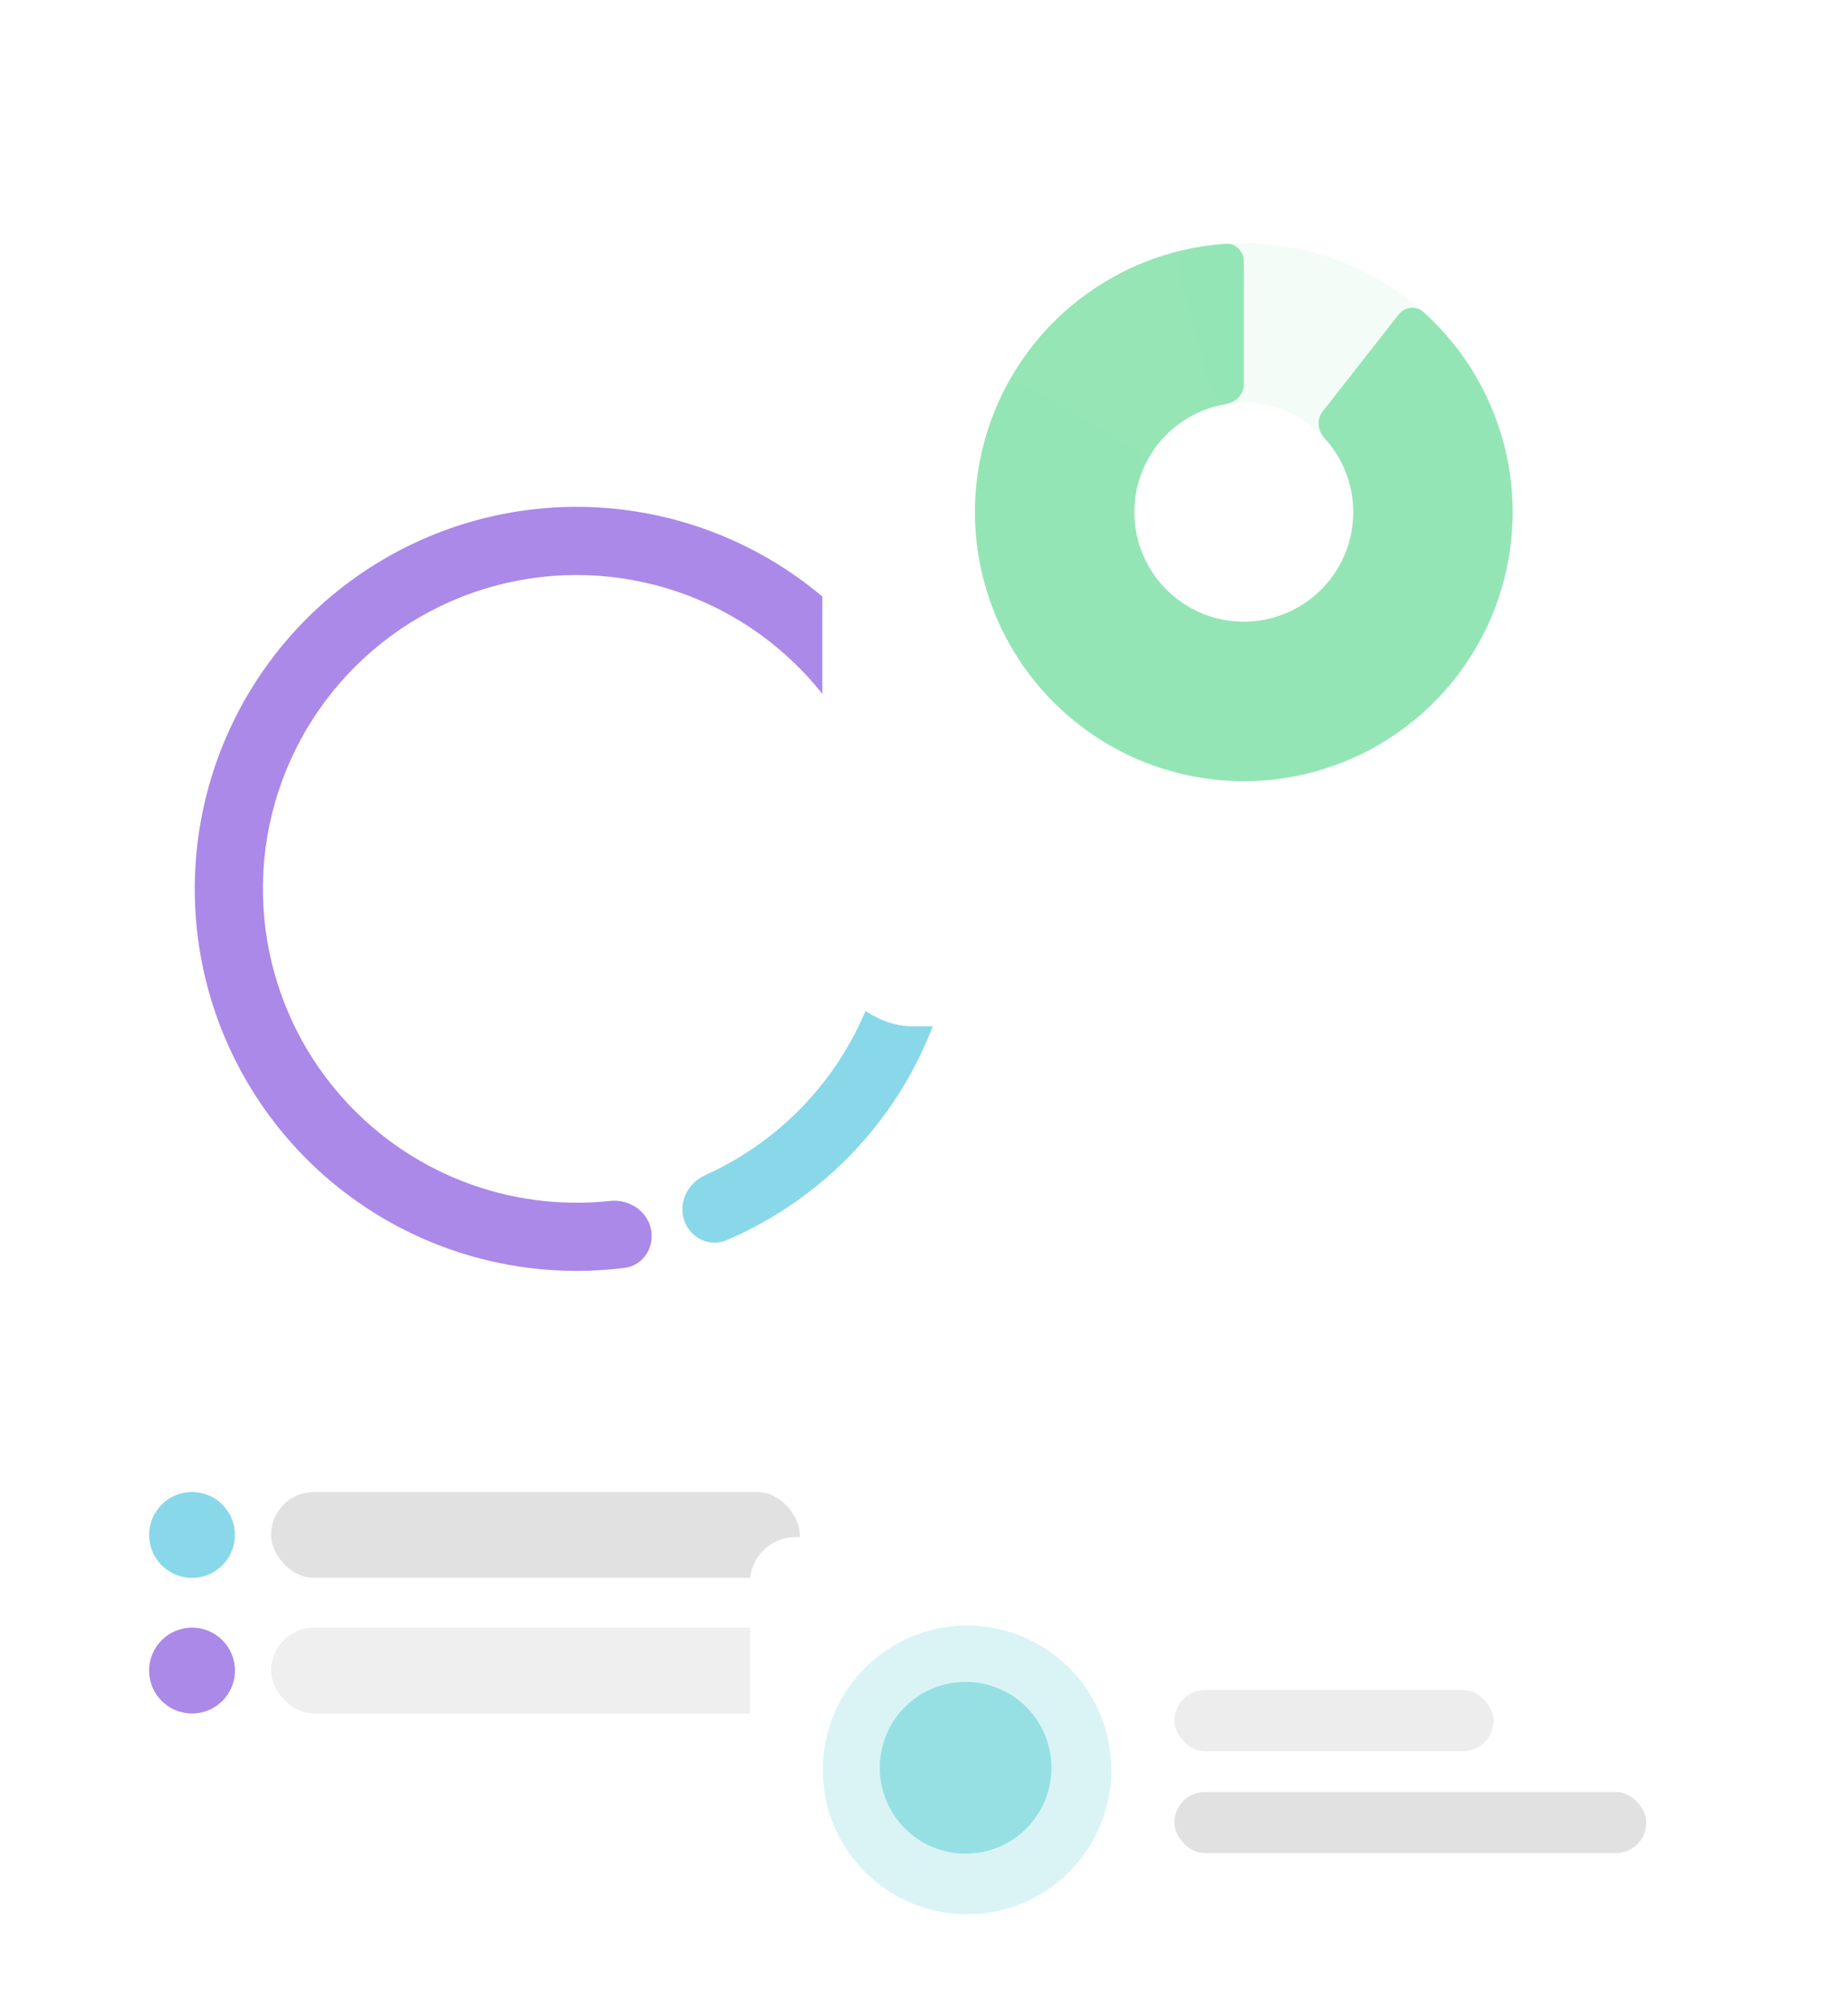 <svg width="409" height="443" viewBox="0 0 409 443" fill="none" xmlns="http://www.w3.org/2000/svg">
<rect y="83" width="255" height="338" rx="20" fill="white"/>
<path d="M202.788 180.159C206.856 179.27 209.465 175.236 208.216 171.263C203.984 157.801 196.433 145.573 186.21 135.73C174.169 124.14 158.963 116.38 142.512 113.431C126.062 110.483 109.106 112.479 93.791 119.168C78.475 125.856 65.486 136.935 56.467 151.005C47.448 165.075 42.804 181.504 43.121 198.213C43.439 214.923 48.705 231.163 58.252 244.88C67.8 258.597 81.201 269.174 96.76 275.275C109.972 280.455 124.237 282.21 138.236 280.435C142.367 279.911 144.943 275.856 144.053 271.788V271.788C143.163 267.72 139.143 265.187 135.002 265.631C123.932 266.817 112.699 265.326 102.265 261.235C89.483 256.223 78.473 247.533 70.63 236.264C62.786 224.996 58.46 211.654 58.199 197.926C57.938 184.199 61.753 170.703 69.163 159.144C76.572 147.585 87.243 138.482 99.826 132.988C112.408 127.493 126.337 125.853 139.852 128.275C153.367 130.697 165.859 137.072 175.751 146.595C183.825 154.367 189.87 163.952 193.414 174.507C194.74 178.454 198.72 181.049 202.788 180.159V180.159Z" fill="#AA89E9"/>
<path d="M151.384 269.8C152.671 273.761 156.942 275.96 160.772 274.325C175.834 267.898 188.759 257.206 197.905 243.492C207.052 229.778 211.956 213.737 212.103 197.362C212.14 193.198 208.469 190.099 204.318 190.433V190.433C200.167 190.767 197.116 194.41 196.998 198.572C196.63 211.557 192.622 224.234 185.359 235.124C178.096 246.015 167.932 254.586 156.086 259.915C152.288 261.623 150.098 265.84 151.384 269.8V269.8Z" fill="#3BBEDB" fill-opacity="0.6"/>
<rect x="60" y="330" width="117" height="19" rx="9.5" fill="#E1E1E1"/>
<rect opacity="0.5" x="60" y="360" width="162" height="19" rx="9.5" fill="#E1E1E1"/>
<circle cx="42.5" cy="339.5" r="9.5" fill="#89D8E9"/>
<circle cx="42.5" cy="369.5" r="9.5" fill="#AA89E9"/>
<g filter="url(#filter0_d)">
<rect x="182" y="20" width="187" height="187" rx="20" fill="white"/>
</g>
<rect x="166" y="340" width="214.144" height="102.939" rx="10" fill="white"/>
<rect x="259.923" y="373.812" width="70.63" height="13.525" rx="6.762" fill="#EDEDED"/>
<rect x="259.923" y="396.354" width="104.442" height="13.525" rx="6.762" fill="#E1E1E1"/>
<circle opacity="0.3" cx="214.033" cy="391.47" r="31.934" fill="#84DBE0"/>
<circle opacity="0.8" cx="213.713" cy="391" r="19" fill="#84DBE0"/>
<path d="M275.278 57.778C275.278 55.569 273.485 53.764 271.281 53.913C258.643 54.763 246.566 59.631 236.843 67.859C226.1 76.95 218.927 89.555 216.598 103.435C214.27 117.315 216.937 131.571 224.126 143.67C231.315 155.77 242.56 164.929 255.863 169.521C269.167 174.114 283.667 173.842 296.789 168.754C309.911 163.666 320.805 154.091 327.535 141.731C334.265 129.37 336.395 115.024 333.548 101.241C330.972 88.768 324.469 77.487 315.047 69.021C313.403 67.544 310.879 67.859 309.516 69.597L292.691 91.064C291.328 92.802 291.663 95.297 293.154 96.928C296.083 100.13 298.115 104.08 299.003 108.378C300.162 113.989 299.295 119.83 296.555 124.863C293.814 129.895 289.379 133.794 284.037 135.865C278.694 137.937 272.79 138.048 267.373 136.178C261.957 134.308 257.379 130.579 254.452 125.652C251.525 120.726 250.439 114.922 251.387 109.271C252.335 103.619 255.255 98.487 259.629 94.786C262.979 91.951 267.016 90.096 271.296 89.382C273.476 89.019 275.278 87.262 275.278 85.053L275.278 57.778Z" fill="#95E5B5"/>
<path opacity="0.1" d="M227.214 85.529C225.301 84.424 222.841 85.074 221.868 87.057C216.42 98.154 214.549 110.708 216.573 122.971C218.816 136.553 225.698 148.937 236.047 158.013C246.397 167.089 259.573 172.296 273.332 172.747C287.09 173.197 300.579 168.863 311.5 160.483C322.421 152.103 330.098 140.196 333.224 126.79C336.35 113.384 334.731 99.308 328.642 86.962C322.554 74.616 312.373 64.763 299.835 59.082C288.514 53.953 275.904 52.511 263.775 54.901C261.607 55.328 260.342 57.536 260.914 59.67L267.973 86.015C268.545 88.149 270.741 89.379 272.94 89.166C277.137 88.759 281.393 89.453 285.277 91.213C290.382 93.526 294.527 97.537 297.006 102.564C299.485 107.591 300.144 113.321 298.871 118.78C297.598 124.238 294.472 129.086 290.026 132.498C285.58 135.91 280.088 137.674 274.486 137.491C268.884 137.308 263.519 135.188 259.306 131.492C255.092 127.797 252.29 122.755 251.377 117.225C250.682 113.019 251.113 108.728 252.593 104.779C253.368 102.71 252.748 100.27 250.835 99.166L227.214 85.529Z" fill="#95E5B5"/>
<defs>
<filter id="filter0_d" x="142" y="0" width="267" height="267" filterUnits="userSpaceOnUse" color-interpolation-filters="sRGB">
<feFlood flood-opacity="0" result="BackgroundImageFix"/>
<feColorMatrix in="SourceAlpha" type="matrix" values="0 0 0 0 0 0 0 0 0 0 0 0 0 0 0 0 0 0 127 0"/>
<feOffset dy="20"/>
<feGaussianBlur stdDeviation="20"/>
<feColorMatrix type="matrix" values="0 0 0 0 0 0 0 0 0 0 0 0 0 0 0 0 0 0 0.04 0"/>
<feBlend mode="normal" in2="BackgroundImageFix" result="effect1_dropShadow"/>
<feBlend mode="normal" in="SourceGraphic" in2="effect1_dropShadow" result="shape"/>
</filter>
</defs>
</svg>
